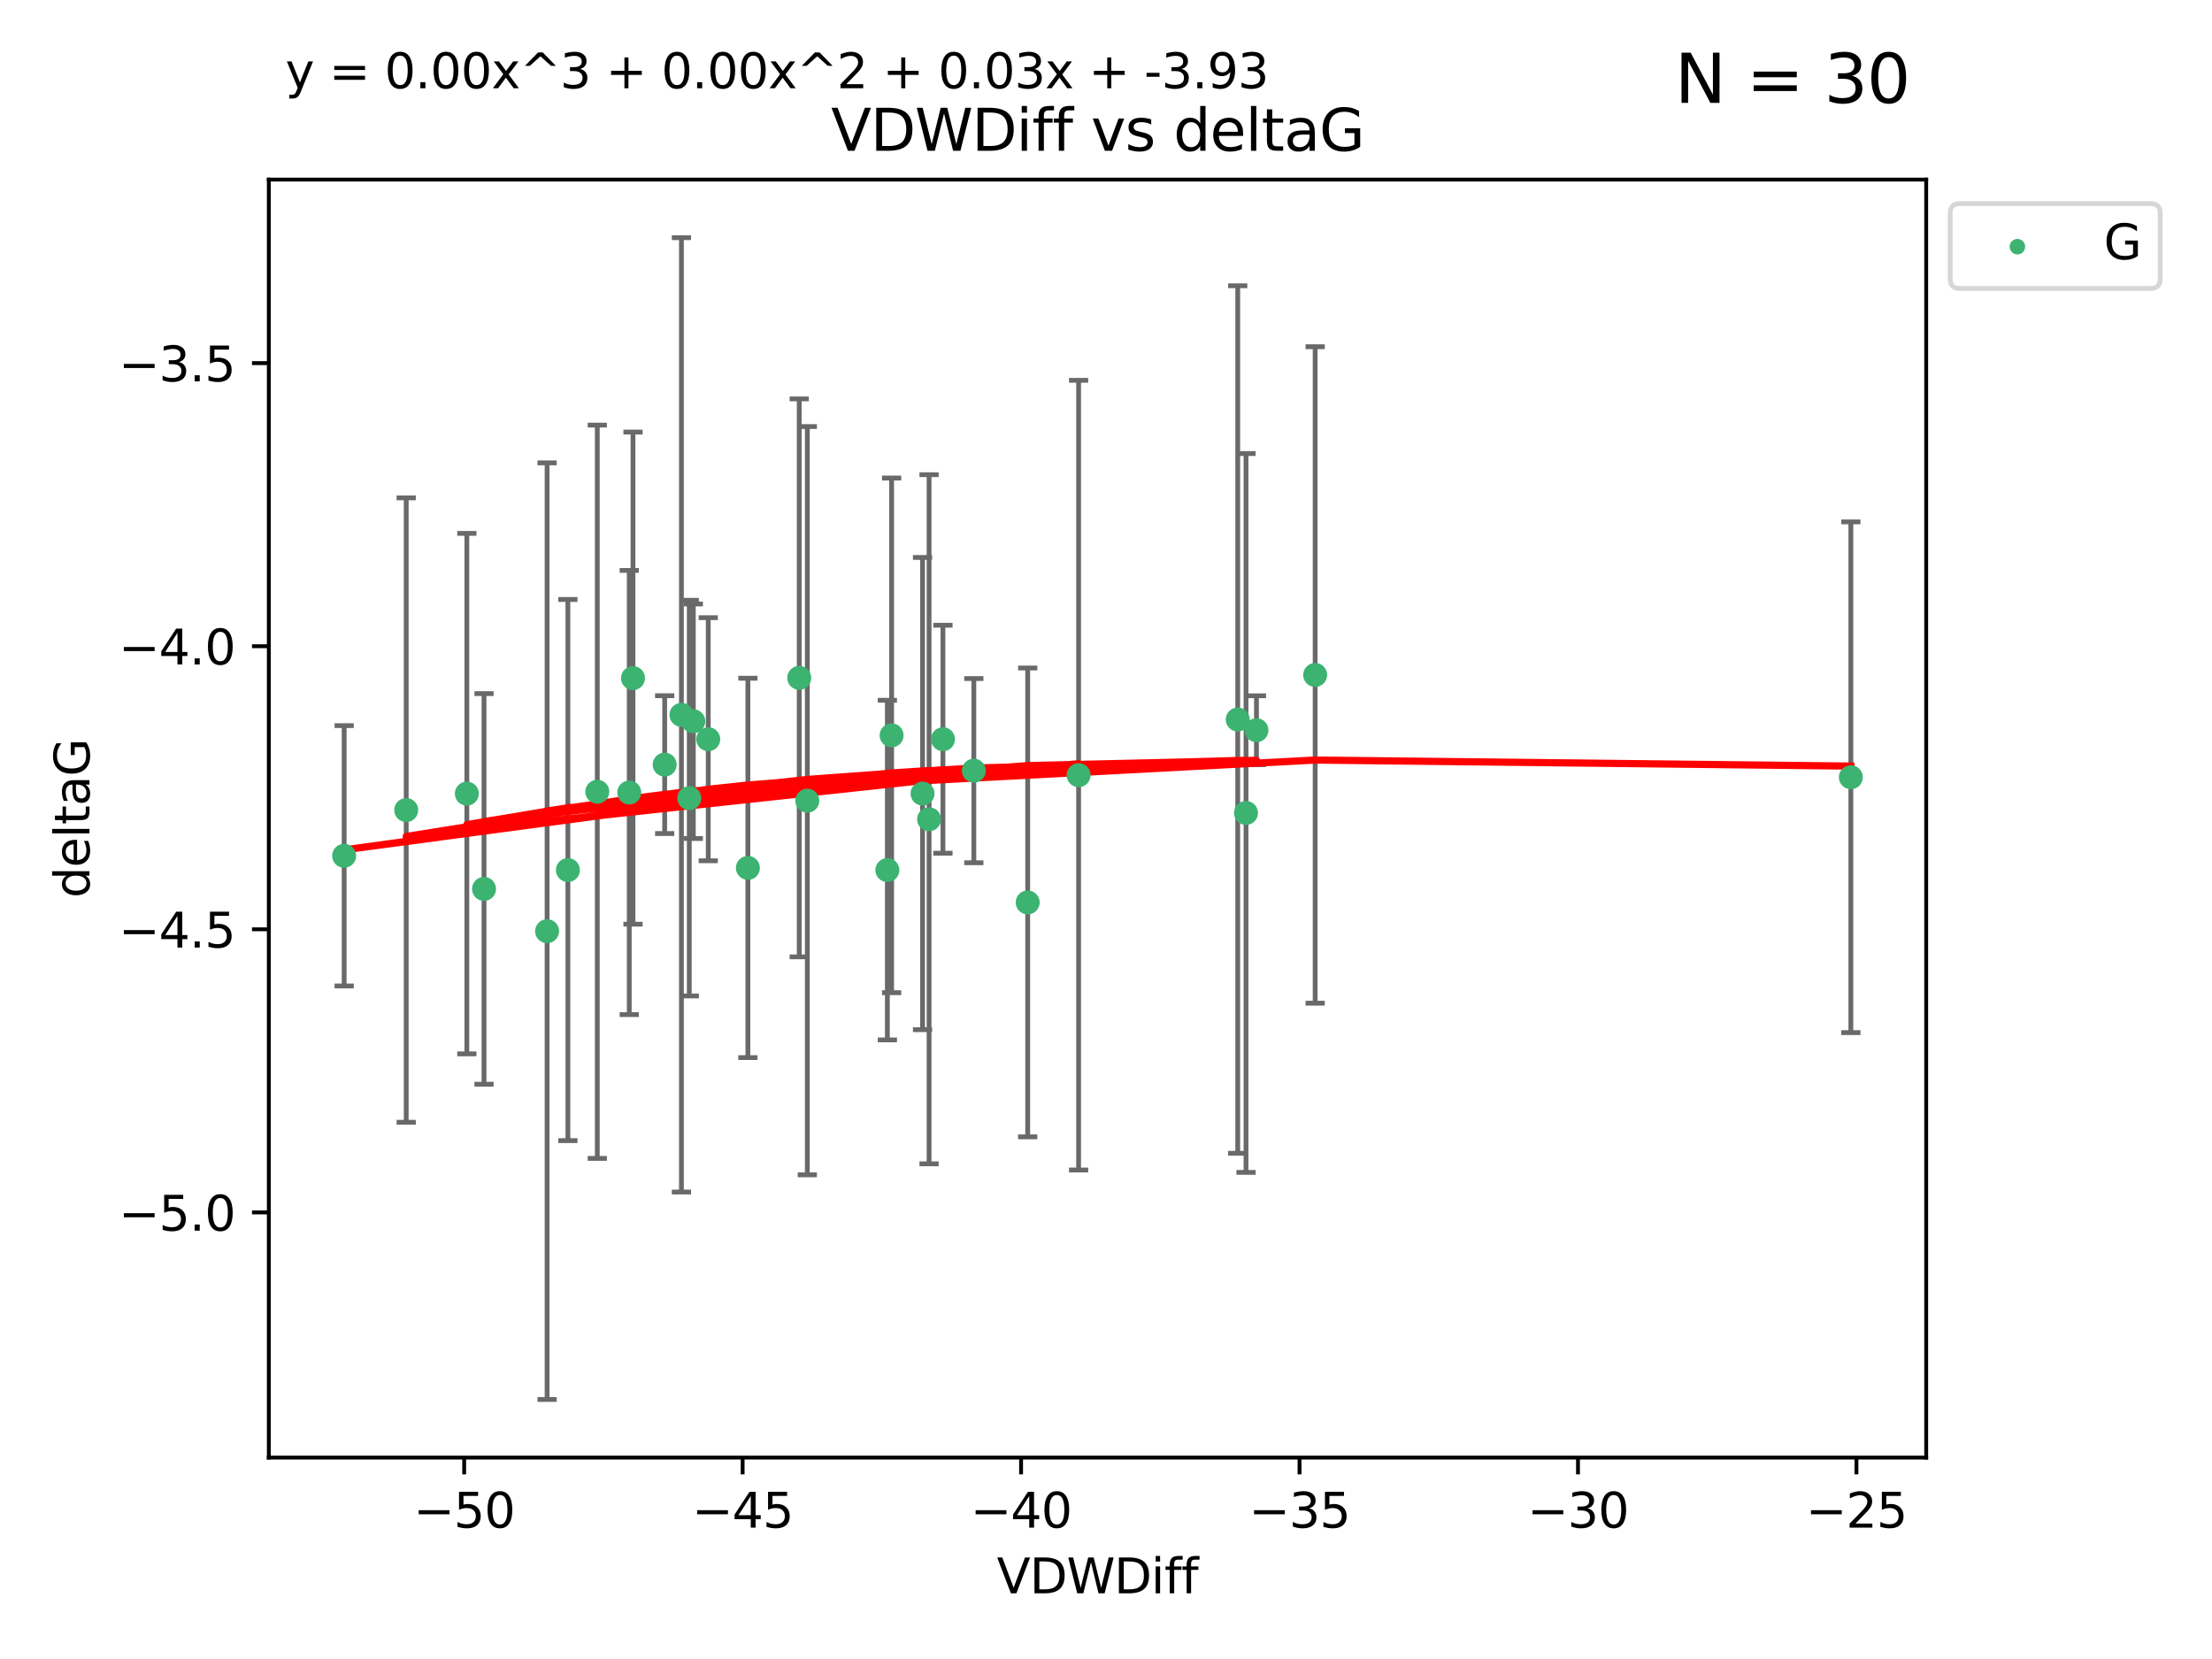 <?xml version="1.0" encoding="utf-8" standalone="no"?>
<!DOCTYPE svg PUBLIC "-//W3C//DTD SVG 1.1//EN"
  "http://www.w3.org/Graphics/SVG/1.1/DTD/svg11.dtd">
<svg xmlns:xlink="http://www.w3.org/1999/xlink" width="460.8pt" height="345.6pt" viewBox="0 0 460.8 345.6" xmlns="http://www.w3.org/2000/svg" version="1.1">
 <defs>
  <style type="text/css">*{stroke-linejoin: round; stroke-linecap: butt}</style>
 </defs>
 <g id="figure_1">
  <g id="patch_1">
   <path d="M 0 345.6 
L 460.8 345.6 
L 460.8 0 
L 0 0 
z
" style="fill: #ffffff"/>
  </g>
  <g id="axes_1">
   <g id="patch_2">
    <path d="M 56 303.64 
L 401.26 303.64 
L 401.26 37.411 
L 56 37.411 
z
" style="fill: #ffffff"/>
   </g>
   <g id="PathCollection_1">
    <defs>
     <path id="m5f875ae4cb" d="M 0 1.118 
C 0.297 1.118 0.581 1 0.791 0.791 
C 1 0.581 1.118 0.297 1.118 0 
C 1.118 -0.297 1 -0.581 0.791 -0.791 
C 0.581 -1 0.297 -1.118 0 -1.118 
C -0.297 -1.118 -0.581 -1 -0.791 -0.791 
C -1 -0.581 -1.118 -0.297 -1.118 0 
C -1.118 0.297 -1 0.581 -0.791 0.791 
C -0.581 1 -0.297 1.118 0 1.118 
z
" style="stroke: #3cb371"/>
    </defs>
    <g clip-path="url(#p1e1e7e9f96)">
     <use xlink:href="#m5f875ae4cb" x="118.302" y="181.248" style="fill: #3cb371; stroke: #3cb371"/>
     <use xlink:href="#m5f875ae4cb" x="97.252" y="165.325" style="fill: #3cb371; stroke: #3cb371"/>
     <use xlink:href="#m5f875ae4cb" x="147.538" y="153.993" style="fill: #3cb371; stroke: #3cb371"/>
     <use xlink:href="#m5f875ae4cb" x="155.799" y="180.801" style="fill: #3cb371; stroke: #3cb371"/>
     <use xlink:href="#m5f875ae4cb" x="196.434" y="153.992" style="fill: #3cb371; stroke: #3cb371"/>
     <use xlink:href="#m5f875ae4cb" x="71.694" y="178.275" style="fill: #3cb371; stroke: #3cb371"/>
     <use xlink:href="#m5f875ae4cb" x="192.182" y="165.319" style="fill: #3cb371; stroke: #3cb371"/>
     <use xlink:href="#m5f875ae4cb" x="124.426" y="164.937" style="fill: #3cb371; stroke: #3cb371"/>
     <use xlink:href="#m5f875ae4cb" x="185.741" y="153.189" style="fill: #3cb371; stroke: #3cb371"/>
     <use xlink:href="#m5f875ae4cb" x="100.832" y="185.177" style="fill: #3cb371; stroke: #3cb371"/>
     <use xlink:href="#m5f875ae4cb" x="131.085" y="165.097" style="fill: #3cb371; stroke: #3cb371"/>
     <use xlink:href="#m5f875ae4cb" x="141.953" y="148.915" style="fill: #3cb371; stroke: #3cb371"/>
     <use xlink:href="#m5f875ae4cb" x="143.589" y="166.267" style="fill: #3cb371; stroke: #3cb371"/>
     <use xlink:href="#m5f875ae4cb" x="113.969" y="193.981" style="fill: #3cb371; stroke: #3cb371"/>
     <use xlink:href="#m5f875ae4cb" x="224.693" y="161.48" style="fill: #3cb371; stroke: #3cb371"/>
     <use xlink:href="#m5f875ae4cb" x="84.622" y="168.753" style="fill: #3cb371; stroke: #3cb371"/>
     <use xlink:href="#m5f875ae4cb" x="144.429" y="150.25" style="fill: #3cb371; stroke: #3cb371"/>
     <use xlink:href="#m5f875ae4cb" x="214.088" y="187.991" style="fill: #3cb371; stroke: #3cb371"/>
     <use xlink:href="#m5f875ae4cb" x="261.743" y="152.115" style="fill: #3cb371; stroke: #3cb371"/>
     <use xlink:href="#m5f875ae4cb" x="166.493" y="141.213" style="fill: #3cb371; stroke: #3cb371"/>
     <use xlink:href="#m5f875ae4cb" x="259.565" y="169.355" style="fill: #3cb371; stroke: #3cb371"/>
     <use xlink:href="#m5f875ae4cb" x="257.842" y="149.89" style="fill: #3cb371; stroke: #3cb371"/>
     <use xlink:href="#m5f875ae4cb" x="202.868" y="160.542" style="fill: #3cb371; stroke: #3cb371"/>
     <use xlink:href="#m5f875ae4cb" x="184.854" y="181.254" style="fill: #3cb371; stroke: #3cb371"/>
     <use xlink:href="#m5f875ae4cb" x="193.544" y="170.667" style="fill: #3cb371; stroke: #3cb371"/>
     <use xlink:href="#m5f875ae4cb" x="168.178" y="166.802" style="fill: #3cb371; stroke: #3cb371"/>
     <use xlink:href="#m5f875ae4cb" x="131.866" y="141.262" style="fill: #3cb371; stroke: #3cb371"/>
     <use xlink:href="#m5f875ae4cb" x="138.463" y="159.284" style="fill: #3cb371; stroke: #3cb371"/>
     <use xlink:href="#m5f875ae4cb" x="273.972" y="140.605" style="fill: #3cb371; stroke: #3cb371"/>
     <use xlink:href="#m5f875ae4cb" x="385.566" y="161.916" style="fill: #3cb371; stroke: #3cb371"/>
    </g>
   </g>
   <g id="matplotlib.axis_1">
    <g id="xtick_1">
     <g id="line2d_1">
      <defs>
       <path id="m7666e110d6" d="M 0 0 
L 0 3.5 
" style="stroke: #000000; stroke-width: 0.8"/>
      </defs>
      <g>
       <use xlink:href="#m7666e110d6" x="96.696" y="303.64" style="stroke: #000000; stroke-width: 0.8"/>
      </g>
     </g>
     <g id="text_1">
      <!-- −50 -->
      <g transform="translate(86.143 318.238)scale(0.1 -0.1)">
       <defs>
        <path id="DejaVuSans-2212" d="M 678 2272 
L 4684 2272 
L 4684 1741 
L 678 1741 
L 678 2272 
z
" transform="scale(0.016)"/>
        <path id="DejaVuSans-35" d="M 691 4666 
L 3169 4666 
L 3169 4134 
L 1269 4134 
L 1269 2991 
Q 1406 3038 1543 3061 
Q 1681 3084 1819 3084 
Q 2600 3084 3056 2656 
Q 3513 2228 3513 1497 
Q 3513 744 3044 326 
Q 2575 -91 1722 -91 
Q 1428 -91 1123 -41 
Q 819 9 494 109 
L 494 744 
Q 775 591 1075 516 
Q 1375 441 1709 441 
Q 2250 441 2565 725 
Q 2881 1009 2881 1497 
Q 2881 1984 2565 2268 
Q 2250 2553 1709 2553 
Q 1456 2553 1204 2497 
Q 953 2441 691 2322 
L 691 4666 
z
" transform="scale(0.016)"/>
        <path id="DejaVuSans-30" d="M 2034 4250 
Q 1547 4250 1301 3770 
Q 1056 3291 1056 2328 
Q 1056 1369 1301 889 
Q 1547 409 2034 409 
Q 2525 409 2770 889 
Q 3016 1369 3016 2328 
Q 3016 3291 2770 3770 
Q 2525 4250 2034 4250 
z
M 2034 4750 
Q 2819 4750 3233 4129 
Q 3647 3509 3647 2328 
Q 3647 1150 3233 529 
Q 2819 -91 2034 -91 
Q 1250 -91 836 529 
Q 422 1150 422 2328 
Q 422 3509 836 4129 
Q 1250 4750 2034 4750 
z
" transform="scale(0.016)"/>
       </defs>
       <use xlink:href="#DejaVuSans-2212"/>
       <use xlink:href="#DejaVuSans-35" x="83.789"/>
       <use xlink:href="#DejaVuSans-30" x="147.412"/>
      </g>
     </g>
    </g>
    <g id="xtick_2">
     <g id="line2d_2">
      <g>
       <use xlink:href="#m7666e110d6" x="154.703" y="303.64" style="stroke: #000000; stroke-width: 0.8"/>
      </g>
     </g>
     <g id="text_2">
      <!-- −45 -->
      <g transform="translate(144.151 318.238)scale(0.1 -0.1)">
       <defs>
        <path id="DejaVuSans-34" d="M 2419 4116 
L 825 1625 
L 2419 1625 
L 2419 4116 
z
M 2253 4666 
L 3047 4666 
L 3047 1625 
L 3713 1625 
L 3713 1100 
L 3047 1100 
L 3047 0 
L 2419 0 
L 2419 1100 
L 313 1100 
L 313 1709 
L 2253 4666 
z
" transform="scale(0.016)"/>
       </defs>
       <use xlink:href="#DejaVuSans-2212"/>
       <use xlink:href="#DejaVuSans-34" x="83.789"/>
       <use xlink:href="#DejaVuSans-35" x="147.412"/>
      </g>
     </g>
    </g>
    <g id="xtick_3">
     <g id="line2d_3">
      <g>
       <use xlink:href="#m7666e110d6" x="212.71" y="303.64" style="stroke: #000000; stroke-width: 0.8"/>
      </g>
     </g>
     <g id="text_3">
      <!-- −40 -->
      <g transform="translate(202.158 318.238)scale(0.1 -0.1)">
       <use xlink:href="#DejaVuSans-2212"/>
       <use xlink:href="#DejaVuSans-34" x="83.789"/>
       <use xlink:href="#DejaVuSans-30" x="147.412"/>
      </g>
     </g>
    </g>
    <g id="xtick_4">
     <g id="line2d_4">
      <g>
       <use xlink:href="#m7666e110d6" x="270.717" y="303.64" style="stroke: #000000; stroke-width: 0.8"/>
      </g>
     </g>
     <g id="text_4">
      <!-- −35 -->
      <g transform="translate(260.165 318.238)scale(0.1 -0.1)">
       <defs>
        <path id="DejaVuSans-33" d="M 2597 2516 
Q 3050 2419 3304 2112 
Q 3559 1806 3559 1356 
Q 3559 666 3084 287 
Q 2609 -91 1734 -91 
Q 1441 -91 1130 -33 
Q 819 25 488 141 
L 488 750 
Q 750 597 1062 519 
Q 1375 441 1716 441 
Q 2309 441 2620 675 
Q 2931 909 2931 1356 
Q 2931 1769 2642 2001 
Q 2353 2234 1838 2234 
L 1294 2234 
L 1294 2753 
L 1863 2753 
Q 2328 2753 2575 2939 
Q 2822 3125 2822 3475 
Q 2822 3834 2567 4026 
Q 2313 4219 1838 4219 
Q 1578 4219 1281 4162 
Q 984 4106 628 3988 
L 628 4550 
Q 988 4650 1302 4700 
Q 1616 4750 1894 4750 
Q 2613 4750 3031 4423 
Q 3450 4097 3450 3541 
Q 3450 3153 3228 2886 
Q 3006 2619 2597 2516 
z
" transform="scale(0.016)"/>
       </defs>
       <use xlink:href="#DejaVuSans-2212"/>
       <use xlink:href="#DejaVuSans-33" x="83.789"/>
       <use xlink:href="#DejaVuSans-35" x="147.412"/>
      </g>
     </g>
    </g>
    <g id="xtick_5">
     <g id="line2d_5">
      <g>
       <use xlink:href="#m7666e110d6" x="328.724" y="303.64" style="stroke: #000000; stroke-width: 0.8"/>
      </g>
     </g>
     <g id="text_5">
      <!-- −30 -->
      <g transform="translate(318.172 318.238)scale(0.1 -0.1)">
       <use xlink:href="#DejaVuSans-2212"/>
       <use xlink:href="#DejaVuSans-33" x="83.789"/>
       <use xlink:href="#DejaVuSans-30" x="147.412"/>
      </g>
     </g>
    </g>
    <g id="xtick_6">
     <g id="line2d_6">
      <g>
       <use xlink:href="#m7666e110d6" x="386.731" y="303.64" style="stroke: #000000; stroke-width: 0.8"/>
      </g>
     </g>
     <g id="text_6">
      <!-- −25 -->
      <g transform="translate(376.179 318.238)scale(0.1 -0.1)">
       <defs>
        <path id="DejaVuSans-32" d="M 1228 531 
L 3431 531 
L 3431 0 
L 469 0 
L 469 531 
Q 828 903 1448 1529 
Q 2069 2156 2228 2338 
Q 2531 2678 2651 2914 
Q 2772 3150 2772 3378 
Q 2772 3750 2511 3984 
Q 2250 4219 1831 4219 
Q 1534 4219 1204 4116 
Q 875 4013 500 3803 
L 500 4441 
Q 881 4594 1212 4672 
Q 1544 4750 1819 4750 
Q 2544 4750 2975 4387 
Q 3406 4025 3406 3419 
Q 3406 3131 3298 2873 
Q 3191 2616 2906 2266 
Q 2828 2175 2409 1742 
Q 1991 1309 1228 531 
z
" transform="scale(0.016)"/>
       </defs>
       <use xlink:href="#DejaVuSans-2212"/>
       <use xlink:href="#DejaVuSans-32" x="83.789"/>
       <use xlink:href="#DejaVuSans-35" x="147.412"/>
      </g>
     </g>
    </g>
    <g id="text_7">
     <!-- VDWDiff -->
     <g transform="translate(207.657 331.917)scale(0.1 -0.1)">
      <defs>
       <path id="DejaVuSans-56" d="M 1831 0 
L 50 4666 
L 709 4666 
L 2188 738 
L 3669 4666 
L 4325 4666 
L 2547 0 
L 1831 0 
z
" transform="scale(0.016)"/>
       <path id="DejaVuSans-44" d="M 1259 4147 
L 1259 519 
L 2022 519 
Q 2988 519 3436 956 
Q 3884 1394 3884 2338 
Q 3884 3275 3436 3711 
Q 2988 4147 2022 4147 
L 1259 4147 
z
M 628 4666 
L 1925 4666 
Q 3281 4666 3915 4102 
Q 4550 3538 4550 2338 
Q 4550 1131 3912 565 
Q 3275 0 1925 0 
L 628 0 
L 628 4666 
z
" transform="scale(0.016)"/>
       <path id="DejaVuSans-57" d="M 213 4666 
L 850 4666 
L 1831 722 
L 2809 4666 
L 3519 4666 
L 4500 722 
L 5478 4666 
L 6119 4666 
L 4947 0 
L 4153 0 
L 3169 4050 
L 2175 0 
L 1381 0 
L 213 4666 
z
" transform="scale(0.016)"/>
       <path id="DejaVuSans-69" d="M 603 3500 
L 1178 3500 
L 1178 0 
L 603 0 
L 603 3500 
z
M 603 4863 
L 1178 4863 
L 1178 4134 
L 603 4134 
L 603 4863 
z
" transform="scale(0.016)"/>
       <path id="DejaVuSans-66" d="M 2375 4863 
L 2375 4384 
L 1825 4384 
Q 1516 4384 1395 4259 
Q 1275 4134 1275 3809 
L 1275 3500 
L 2222 3500 
L 2222 3053 
L 1275 3053 
L 1275 0 
L 697 0 
L 697 3053 
L 147 3053 
L 147 3500 
L 697 3500 
L 697 3744 
Q 697 4328 969 4595 
Q 1241 4863 1831 4863 
L 2375 4863 
z
" transform="scale(0.016)"/>
      </defs>
      <use xlink:href="#DejaVuSans-56"/>
      <use xlink:href="#DejaVuSans-44" x="68.408"/>
      <use xlink:href="#DejaVuSans-57" x="145.41"/>
      <use xlink:href="#DejaVuSans-44" x="244.287"/>
      <use xlink:href="#DejaVuSans-69" x="321.289"/>
      <use xlink:href="#DejaVuSans-66" x="349.072"/>
      <use xlink:href="#DejaVuSans-66" x="384.277"/>
     </g>
    </g>
   </g>
   <g id="matplotlib.axis_2">
    <g id="ytick_1">
     <g id="line2d_7">
      <defs>
       <path id="m05e7fb180d" d="M 0 0 
L -3.5 0 
" style="stroke: #000000; stroke-width: 0.8"/>
      </defs>
      <g>
       <use xlink:href="#m05e7fb180d" x="56" y="252.567" style="stroke: #000000; stroke-width: 0.8"/>
      </g>
     </g>
     <g id="text_8">
      <!-- −5.0 -->
      <g transform="translate(24.717 256.366)scale(0.1 -0.1)">
       <defs>
        <path id="DejaVuSans-2e" d="M 684 794 
L 1344 794 
L 1344 0 
L 684 0 
L 684 794 
z
" transform="scale(0.016)"/>
       </defs>
       <use xlink:href="#DejaVuSans-2212"/>
       <use xlink:href="#DejaVuSans-35" x="83.789"/>
       <use xlink:href="#DejaVuSans-2e" x="147.412"/>
       <use xlink:href="#DejaVuSans-30" x="179.199"/>
      </g>
     </g>
    </g>
    <g id="ytick_2">
     <g id="line2d_8">
      <g>
       <use xlink:href="#m05e7fb180d" x="56" y="193.593" style="stroke: #000000; stroke-width: 0.8"/>
      </g>
     </g>
     <g id="text_9">
      <!-- −4.5 -->
      <g transform="translate(24.717 197.392)scale(0.1 -0.1)">
       <use xlink:href="#DejaVuSans-2212"/>
       <use xlink:href="#DejaVuSans-34" x="83.789"/>
       <use xlink:href="#DejaVuSans-2e" x="147.412"/>
       <use xlink:href="#DejaVuSans-35" x="179.199"/>
      </g>
     </g>
    </g>
    <g id="ytick_3">
     <g id="line2d_9">
      <g>
       <use xlink:href="#m05e7fb180d" x="56" y="134.619" style="stroke: #000000; stroke-width: 0.8"/>
      </g>
     </g>
     <g id="text_10">
      <!-- −4.0 -->
      <g transform="translate(24.717 138.418)scale(0.1 -0.1)">
       <use xlink:href="#DejaVuSans-2212"/>
       <use xlink:href="#DejaVuSans-34" x="83.789"/>
       <use xlink:href="#DejaVuSans-2e" x="147.412"/>
       <use xlink:href="#DejaVuSans-30" x="179.199"/>
      </g>
     </g>
    </g>
    <g id="ytick_4">
     <g id="line2d_10">
      <g>
       <use xlink:href="#m05e7fb180d" x="56" y="75.645" style="stroke: #000000; stroke-width: 0.8"/>
      </g>
     </g>
     <g id="text_11">
      <!-- −3.5 -->
      <g transform="translate(24.717 79.444)scale(0.1 -0.1)">
       <use xlink:href="#DejaVuSans-2212"/>
       <use xlink:href="#DejaVuSans-33" x="83.789"/>
       <use xlink:href="#DejaVuSans-2e" x="147.412"/>
       <use xlink:href="#DejaVuSans-35" x="179.199"/>
      </g>
     </g>
    </g>
    <g id="text_12">
     <!-- deltaG -->
     <g transform="translate(18.637 187.064)rotate(-90)scale(0.1 -0.1)">
      <defs>
       <path id="DejaVuSans-64" d="M 2906 2969 
L 2906 4863 
L 3481 4863 
L 3481 0 
L 2906 0 
L 2906 525 
Q 2725 213 2448 61 
Q 2172 -91 1784 -91 
Q 1150 -91 751 415 
Q 353 922 353 1747 
Q 353 2572 751 3078 
Q 1150 3584 1784 3584 
Q 2172 3584 2448 3432 
Q 2725 3281 2906 2969 
z
M 947 1747 
Q 947 1113 1208 752 
Q 1469 391 1925 391 
Q 2381 391 2643 752 
Q 2906 1113 2906 1747 
Q 2906 2381 2643 2742 
Q 2381 3103 1925 3103 
Q 1469 3103 1208 2742 
Q 947 2381 947 1747 
z
" transform="scale(0.016)"/>
       <path id="DejaVuSans-65" d="M 3597 1894 
L 3597 1613 
L 953 1613 
Q 991 1019 1311 708 
Q 1631 397 2203 397 
Q 2534 397 2845 478 
Q 3156 559 3463 722 
L 3463 178 
Q 3153 47 2828 -22 
Q 2503 -91 2169 -91 
Q 1331 -91 842 396 
Q 353 884 353 1716 
Q 353 2575 817 3079 
Q 1281 3584 2069 3584 
Q 2775 3584 3186 3129 
Q 3597 2675 3597 1894 
z
M 3022 2063 
Q 3016 2534 2758 2815 
Q 2500 3097 2075 3097 
Q 1594 3097 1305 2825 
Q 1016 2553 972 2059 
L 3022 2063 
z
" transform="scale(0.016)"/>
       <path id="DejaVuSans-6c" d="M 603 4863 
L 1178 4863 
L 1178 0 
L 603 0 
L 603 4863 
z
" transform="scale(0.016)"/>
       <path id="DejaVuSans-74" d="M 1172 4494 
L 1172 3500 
L 2356 3500 
L 2356 3053 
L 1172 3053 
L 1172 1153 
Q 1172 725 1289 603 
Q 1406 481 1766 481 
L 2356 481 
L 2356 0 
L 1766 0 
Q 1100 0 847 248 
Q 594 497 594 1153 
L 594 3053 
L 172 3053 
L 172 3500 
L 594 3500 
L 594 4494 
L 1172 4494 
z
" transform="scale(0.016)"/>
       <path id="DejaVuSans-61" d="M 2194 1759 
Q 1497 1759 1228 1600 
Q 959 1441 959 1056 
Q 959 750 1161 570 
Q 1363 391 1709 391 
Q 2188 391 2477 730 
Q 2766 1069 2766 1631 
L 2766 1759 
L 2194 1759 
z
M 3341 1997 
L 3341 0 
L 2766 0 
L 2766 531 
Q 2569 213 2275 61 
Q 1981 -91 1556 -91 
Q 1019 -91 701 211 
Q 384 513 384 1019 
Q 384 1609 779 1909 
Q 1175 2209 1959 2209 
L 2766 2209 
L 2766 2266 
Q 2766 2663 2505 2880 
Q 2244 3097 1772 3097 
Q 1472 3097 1187 3025 
Q 903 2953 641 2809 
L 641 3341 
Q 956 3463 1253 3523 
Q 1550 3584 1831 3584 
Q 2591 3584 2966 3190 
Q 3341 2797 3341 1997 
z
" transform="scale(0.016)"/>
       <path id="DejaVuSans-47" d="M 3809 666 
L 3809 1919 
L 2778 1919 
L 2778 2438 
L 4434 2438 
L 4434 434 
Q 4069 175 3628 42 
Q 3188 -91 2688 -91 
Q 1594 -91 976 548 
Q 359 1188 359 2328 
Q 359 3472 976 4111 
Q 1594 4750 2688 4750 
Q 3144 4750 3555 4637 
Q 3966 4525 4313 4306 
L 4313 3634 
Q 3963 3931 3569 4081 
Q 3175 4231 2741 4231 
Q 1884 4231 1454 3753 
Q 1025 3275 1025 2328 
Q 1025 1384 1454 906 
Q 1884 428 2741 428 
Q 3075 428 3337 486 
Q 3600 544 3809 666 
z
" transform="scale(0.016)"/>
      </defs>
      <use xlink:href="#DejaVuSans-64"/>
      <use xlink:href="#DejaVuSans-65" x="63.477"/>
      <use xlink:href="#DejaVuSans-6c" x="125"/>
      <use xlink:href="#DejaVuSans-74" x="152.783"/>
      <use xlink:href="#DejaVuSans-61" x="191.992"/>
      <use xlink:href="#DejaVuSans-47" x="253.271"/>
     </g>
    </g>
   </g>
   <g id="LineCollection_1">
    <path d="M 118.302 237.614 
L 118.302 124.881 
" clip-path="url(#p1e1e7e9f96)" style="fill: none; stroke: #696969"/>
    <path d="M 97.252 219.538 
L 97.252 111.112 
" clip-path="url(#p1e1e7e9f96)" style="fill: none; stroke: #696969"/>
    <path d="M 147.538 179.315 
L 147.538 128.672 
" clip-path="url(#p1e1e7e9f96)" style="fill: none; stroke: #696969"/>
    <path d="M 155.799 220.316 
L 155.799 141.286 
" clip-path="url(#p1e1e7e9f96)" style="fill: none; stroke: #696969"/>
    <path d="M 196.434 177.737 
L 196.434 130.248 
" clip-path="url(#p1e1e7e9f96)" style="fill: none; stroke: #696969"/>
    <path d="M 71.694 205.394 
L 71.694 151.157 
" clip-path="url(#p1e1e7e9f96)" style="fill: none; stroke: #696969"/>
    <path d="M 192.182 214.509 
L 192.182 116.129 
" clip-path="url(#p1e1e7e9f96)" style="fill: none; stroke: #696969"/>
    <path d="M 124.426 241.316 
L 124.426 88.557 
" clip-path="url(#p1e1e7e9f96)" style="fill: none; stroke: #696969"/>
    <path d="M 185.741 206.795 
L 185.741 99.583 
" clip-path="url(#p1e1e7e9f96)" style="fill: none; stroke: #696969"/>
    <path d="M 100.832 225.865 
L 100.832 144.489 
" clip-path="url(#p1e1e7e9f96)" style="fill: none; stroke: #696969"/>
    <path d="M 131.085 211.361 
L 131.085 118.834 
" clip-path="url(#p1e1e7e9f96)" style="fill: none; stroke: #696969"/>
    <path d="M 141.953 248.318 
L 141.953 49.513 
" clip-path="url(#p1e1e7e9f96)" style="fill: none; stroke: #696969"/>
    <path d="M 143.589 207.479 
L 143.589 125.055 
" clip-path="url(#p1e1e7e9f96)" style="fill: none; stroke: #696969"/>
    <path d="M 113.969 291.539 
L 113.969 96.424 
" clip-path="url(#p1e1e7e9f96)" style="fill: none; stroke: #696969"/>
    <path d="M 224.693 243.734 
L 224.693 79.225 
" clip-path="url(#p1e1e7e9f96)" style="fill: none; stroke: #696969"/>
    <path d="M 84.622 233.792 
L 84.622 103.714 
" clip-path="url(#p1e1e7e9f96)" style="fill: none; stroke: #696969"/>
    <path d="M 144.429 174.68 
L 144.429 125.82 
" clip-path="url(#p1e1e7e9f96)" style="fill: none; stroke: #696969"/>
    <path d="M 214.088 236.828 
L 214.088 139.154 
" clip-path="url(#p1e1e7e9f96)" style="fill: none; stroke: #696969"/>
    <path d="M 261.743 159.291 
L 261.743 144.94 
" clip-path="url(#p1e1e7e9f96)" style="fill: none; stroke: #696969"/>
    <path d="M 166.493 199.326 
L 166.493 83.1 
" clip-path="url(#p1e1e7e9f96)" style="fill: none; stroke: #696969"/>
    <path d="M 259.565 244.226 
L 259.565 94.484 
" clip-path="url(#p1e1e7e9f96)" style="fill: none; stroke: #696969"/>
    <path d="M 257.842 240.249 
L 257.842 59.531 
" clip-path="url(#p1e1e7e9f96)" style="fill: none; stroke: #696969"/>
    <path d="M 202.868 179.725 
L 202.868 141.359 
" clip-path="url(#p1e1e7e9f96)" style="fill: none; stroke: #696969"/>
    <path d="M 184.854 216.63 
L 184.854 145.877 
" clip-path="url(#p1e1e7e9f96)" style="fill: none; stroke: #696969"/>
    <path d="M 193.544 242.443 
L 193.544 98.891 
" clip-path="url(#p1e1e7e9f96)" style="fill: none; stroke: #696969"/>
    <path d="M 168.178 244.74 
L 168.178 88.864 
" clip-path="url(#p1e1e7e9f96)" style="fill: none; stroke: #696969"/>
    <path d="M 131.866 192.523 
L 131.866 90.001 
" clip-path="url(#p1e1e7e9f96)" style="fill: none; stroke: #696969"/>
    <path d="M 138.463 173.642 
L 138.463 144.927 
" clip-path="url(#p1e1e7e9f96)" style="fill: none; stroke: #696969"/>
    <path d="M 273.972 208.981 
L 273.972 72.229 
" clip-path="url(#p1e1e7e9f96)" style="fill: none; stroke: #696969"/>
    <path d="M 385.566 215.113 
L 385.566 108.719 
" clip-path="url(#p1e1e7e9f96)" style="fill: none; stroke: #696969"/>
   </g>
   <g id="line2d_11">
    <defs>
     <path id="m1ce215dfff" d="M 2 0 
L -2 -0 
" style="stroke: #696969"/>
    </defs>
    <g clip-path="url(#p1e1e7e9f96)">
     <use xlink:href="#m1ce215dfff" x="118.302" y="237.614" style="fill: #696969; stroke: #696969"/>
     <use xlink:href="#m1ce215dfff" x="97.252" y="219.538" style="fill: #696969; stroke: #696969"/>
     <use xlink:href="#m1ce215dfff" x="147.538" y="179.315" style="fill: #696969; stroke: #696969"/>
     <use xlink:href="#m1ce215dfff" x="155.799" y="220.316" style="fill: #696969; stroke: #696969"/>
     <use xlink:href="#m1ce215dfff" x="196.434" y="177.737" style="fill: #696969; stroke: #696969"/>
     <use xlink:href="#m1ce215dfff" x="71.694" y="205.394" style="fill: #696969; stroke: #696969"/>
     <use xlink:href="#m1ce215dfff" x="192.182" y="214.509" style="fill: #696969; stroke: #696969"/>
     <use xlink:href="#m1ce215dfff" x="124.426" y="241.316" style="fill: #696969; stroke: #696969"/>
     <use xlink:href="#m1ce215dfff" x="185.741" y="206.795" style="fill: #696969; stroke: #696969"/>
     <use xlink:href="#m1ce215dfff" x="100.832" y="225.865" style="fill: #696969; stroke: #696969"/>
     <use xlink:href="#m1ce215dfff" x="131.085" y="211.361" style="fill: #696969; stroke: #696969"/>
     <use xlink:href="#m1ce215dfff" x="141.953" y="248.318" style="fill: #696969; stroke: #696969"/>
     <use xlink:href="#m1ce215dfff" x="143.589" y="207.479" style="fill: #696969; stroke: #696969"/>
     <use xlink:href="#m1ce215dfff" x="113.969" y="291.539" style="fill: #696969; stroke: #696969"/>
     <use xlink:href="#m1ce215dfff" x="224.693" y="243.734" style="fill: #696969; stroke: #696969"/>
     <use xlink:href="#m1ce215dfff" x="84.622" y="233.792" style="fill: #696969; stroke: #696969"/>
     <use xlink:href="#m1ce215dfff" x="144.429" y="174.68" style="fill: #696969; stroke: #696969"/>
     <use xlink:href="#m1ce215dfff" x="214.088" y="236.828" style="fill: #696969; stroke: #696969"/>
     <use xlink:href="#m1ce215dfff" x="261.743" y="159.291" style="fill: #696969; stroke: #696969"/>
     <use xlink:href="#m1ce215dfff" x="166.493" y="199.326" style="fill: #696969; stroke: #696969"/>
     <use xlink:href="#m1ce215dfff" x="259.565" y="244.226" style="fill: #696969; stroke: #696969"/>
     <use xlink:href="#m1ce215dfff" x="257.842" y="240.249" style="fill: #696969; stroke: #696969"/>
     <use xlink:href="#m1ce215dfff" x="202.868" y="179.725" style="fill: #696969; stroke: #696969"/>
     <use xlink:href="#m1ce215dfff" x="184.854" y="216.63" style="fill: #696969; stroke: #696969"/>
     <use xlink:href="#m1ce215dfff" x="193.544" y="242.443" style="fill: #696969; stroke: #696969"/>
     <use xlink:href="#m1ce215dfff" x="168.178" y="244.74" style="fill: #696969; stroke: #696969"/>
     <use xlink:href="#m1ce215dfff" x="131.866" y="192.523" style="fill: #696969; stroke: #696969"/>
     <use xlink:href="#m1ce215dfff" x="138.463" y="173.642" style="fill: #696969; stroke: #696969"/>
     <use xlink:href="#m1ce215dfff" x="273.972" y="208.981" style="fill: #696969; stroke: #696969"/>
     <use xlink:href="#m1ce215dfff" x="385.566" y="215.113" style="fill: #696969; stroke: #696969"/>
    </g>
   </g>
   <g id="line2d_12">
    <g clip-path="url(#p1e1e7e9f96)">
     <use xlink:href="#m1ce215dfff" x="118.302" y="124.881" style="fill: #696969; stroke: #696969"/>
     <use xlink:href="#m1ce215dfff" x="97.252" y="111.112" style="fill: #696969; stroke: #696969"/>
     <use xlink:href="#m1ce215dfff" x="147.538" y="128.672" style="fill: #696969; stroke: #696969"/>
     <use xlink:href="#m1ce215dfff" x="155.799" y="141.286" style="fill: #696969; stroke: #696969"/>
     <use xlink:href="#m1ce215dfff" x="196.434" y="130.248" style="fill: #696969; stroke: #696969"/>
     <use xlink:href="#m1ce215dfff" x="71.694" y="151.157" style="fill: #696969; stroke: #696969"/>
     <use xlink:href="#m1ce215dfff" x="192.182" y="116.129" style="fill: #696969; stroke: #696969"/>
     <use xlink:href="#m1ce215dfff" x="124.426" y="88.557" style="fill: #696969; stroke: #696969"/>
     <use xlink:href="#m1ce215dfff" x="185.741" y="99.583" style="fill: #696969; stroke: #696969"/>
     <use xlink:href="#m1ce215dfff" x="100.832" y="144.489" style="fill: #696969; stroke: #696969"/>
     <use xlink:href="#m1ce215dfff" x="131.085" y="118.834" style="fill: #696969; stroke: #696969"/>
     <use xlink:href="#m1ce215dfff" x="141.953" y="49.513" style="fill: #696969; stroke: #696969"/>
     <use xlink:href="#m1ce215dfff" x="143.589" y="125.055" style="fill: #696969; stroke: #696969"/>
     <use xlink:href="#m1ce215dfff" x="113.969" y="96.424" style="fill: #696969; stroke: #696969"/>
     <use xlink:href="#m1ce215dfff" x="224.693" y="79.225" style="fill: #696969; stroke: #696969"/>
     <use xlink:href="#m1ce215dfff" x="84.622" y="103.714" style="fill: #696969; stroke: #696969"/>
     <use xlink:href="#m1ce215dfff" x="144.429" y="125.82" style="fill: #696969; stroke: #696969"/>
     <use xlink:href="#m1ce215dfff" x="214.088" y="139.154" style="fill: #696969; stroke: #696969"/>
     <use xlink:href="#m1ce215dfff" x="261.743" y="144.94" style="fill: #696969; stroke: #696969"/>
     <use xlink:href="#m1ce215dfff" x="166.493" y="83.1" style="fill: #696969; stroke: #696969"/>
     <use xlink:href="#m1ce215dfff" x="259.565" y="94.484" style="fill: #696969; stroke: #696969"/>
     <use xlink:href="#m1ce215dfff" x="257.842" y="59.531" style="fill: #696969; stroke: #696969"/>
     <use xlink:href="#m1ce215dfff" x="202.868" y="141.359" style="fill: #696969; stroke: #696969"/>
     <use xlink:href="#m1ce215dfff" x="184.854" y="145.877" style="fill: #696969; stroke: #696969"/>
     <use xlink:href="#m1ce215dfff" x="193.544" y="98.891" style="fill: #696969; stroke: #696969"/>
     <use xlink:href="#m1ce215dfff" x="168.178" y="88.864" style="fill: #696969; stroke: #696969"/>
     <use xlink:href="#m1ce215dfff" x="131.866" y="90.001" style="fill: #696969; stroke: #696969"/>
     <use xlink:href="#m1ce215dfff" x="138.463" y="144.927" style="fill: #696969; stroke: #696969"/>
     <use xlink:href="#m1ce215dfff" x="273.972" y="72.229" style="fill: #696969; stroke: #696969"/>
     <use xlink:href="#m1ce215dfff" x="385.566" y="108.719" style="fill: #696969; stroke: #696969"/>
    </g>
   </g>
   <g id="line2d_13">
    <path d="M 118.302 168.261 
L 97.252 171.793 
L 147.538 164.419 
L 155.799 163.538 
L 196.434 160.353 
L 71.694 177.04 
L 192.182 160.604 
L 124.426 167.358 
L 185.741 161.019 
L 100.832 171.144 
L 131.085 166.436 
L 141.953 165.063 
L 143.589 164.87 
L 113.969 168.933 
L 224.693 159.102 
L 84.622 174.248 
L 144.429 164.773 
L 214.088 159.49 
L 261.743 158.387 
L 166.493 162.521 
L 259.565 158.405 
L 257.842 158.421 
L 202.868 160.005 
L 184.854 161.079 
L 193.544 160.522 
L 168.178 162.373 
L 131.866 166.332 
L 138.463 165.487 
L 273.972 158.332 
L 385.566 159.59 
" clip-path="url(#p1e1e7e9f96)" style="fill: none; stroke: #ff0000; stroke-width: 1.5; stroke-linecap: square"/>
   </g>
   <g id="line2d_14">
    <defs>
     <path id="mda8f10e154" d="M 0 2 
C 0.53 2 1.039 1.789 1.414 1.414 
C 1.789 1.039 2 0.53 2 0 
C 2 -0.53 1.789 -1.039 1.414 -1.414 
C 1.039 -1.789 0.53 -2 0 -2 
C -0.53 -2 -1.039 -1.789 -1.414 -1.414 
C -1.789 -1.039 -2 -0.53 -2 0 
C -2 0.53 -1.789 1.039 -1.414 1.414 
C -1.039 1.789 -0.53 2 0 2 
z
" style="stroke: #3cb371"/>
    </defs>
    <g clip-path="url(#p1e1e7e9f96)">
     <use xlink:href="#mda8f10e154" x="118.302" y="181.248" style="fill: #3cb371; stroke: #3cb371"/>
     <use xlink:href="#mda8f10e154" x="97.252" y="165.325" style="fill: #3cb371; stroke: #3cb371"/>
     <use xlink:href="#mda8f10e154" x="147.538" y="153.993" style="fill: #3cb371; stroke: #3cb371"/>
     <use xlink:href="#mda8f10e154" x="155.799" y="180.801" style="fill: #3cb371; stroke: #3cb371"/>
     <use xlink:href="#mda8f10e154" x="196.434" y="153.992" style="fill: #3cb371; stroke: #3cb371"/>
     <use xlink:href="#mda8f10e154" x="71.694" y="178.275" style="fill: #3cb371; stroke: #3cb371"/>
     <use xlink:href="#mda8f10e154" x="192.182" y="165.319" style="fill: #3cb371; stroke: #3cb371"/>
     <use xlink:href="#mda8f10e154" x="124.426" y="164.937" style="fill: #3cb371; stroke: #3cb371"/>
     <use xlink:href="#mda8f10e154" x="185.741" y="153.189" style="fill: #3cb371; stroke: #3cb371"/>
     <use xlink:href="#mda8f10e154" x="100.832" y="185.177" style="fill: #3cb371; stroke: #3cb371"/>
     <use xlink:href="#mda8f10e154" x="131.085" y="165.097" style="fill: #3cb371; stroke: #3cb371"/>
     <use xlink:href="#mda8f10e154" x="141.953" y="148.915" style="fill: #3cb371; stroke: #3cb371"/>
     <use xlink:href="#mda8f10e154" x="143.589" y="166.267" style="fill: #3cb371; stroke: #3cb371"/>
     <use xlink:href="#mda8f10e154" x="113.969" y="193.981" style="fill: #3cb371; stroke: #3cb371"/>
     <use xlink:href="#mda8f10e154" x="224.693" y="161.48" style="fill: #3cb371; stroke: #3cb371"/>
     <use xlink:href="#mda8f10e154" x="84.622" y="168.753" style="fill: #3cb371; stroke: #3cb371"/>
     <use xlink:href="#mda8f10e154" x="144.429" y="150.25" style="fill: #3cb371; stroke: #3cb371"/>
     <use xlink:href="#mda8f10e154" x="214.088" y="187.991" style="fill: #3cb371; stroke: #3cb371"/>
     <use xlink:href="#mda8f10e154" x="261.743" y="152.115" style="fill: #3cb371; stroke: #3cb371"/>
     <use xlink:href="#mda8f10e154" x="166.493" y="141.213" style="fill: #3cb371; stroke: #3cb371"/>
     <use xlink:href="#mda8f10e154" x="259.565" y="169.355" style="fill: #3cb371; stroke: #3cb371"/>
     <use xlink:href="#mda8f10e154" x="257.842" y="149.89" style="fill: #3cb371; stroke: #3cb371"/>
     <use xlink:href="#mda8f10e154" x="202.868" y="160.542" style="fill: #3cb371; stroke: #3cb371"/>
     <use xlink:href="#mda8f10e154" x="184.854" y="181.254" style="fill: #3cb371; stroke: #3cb371"/>
     <use xlink:href="#mda8f10e154" x="193.544" y="170.667" style="fill: #3cb371; stroke: #3cb371"/>
     <use xlink:href="#mda8f10e154" x="168.178" y="166.802" style="fill: #3cb371; stroke: #3cb371"/>
     <use xlink:href="#mda8f10e154" x="131.866" y="141.262" style="fill: #3cb371; stroke: #3cb371"/>
     <use xlink:href="#mda8f10e154" x="138.463" y="159.284" style="fill: #3cb371; stroke: #3cb371"/>
     <use xlink:href="#mda8f10e154" x="273.972" y="140.605" style="fill: #3cb371; stroke: #3cb371"/>
     <use xlink:href="#mda8f10e154" x="385.566" y="161.916" style="fill: #3cb371; stroke: #3cb371"/>
    </g>
   </g>
   <g id="patch_3">
    <path d="M 56 303.64 
L 56 37.411 
" style="fill: none; stroke: #000000; stroke-width: 0.8; stroke-linejoin: miter; stroke-linecap: square"/>
   </g>
   <g id="patch_4">
    <path d="M 401.26 303.64 
L 401.26 37.411 
" style="fill: none; stroke: #000000; stroke-width: 0.8; stroke-linejoin: miter; stroke-linecap: square"/>
   </g>
   <g id="patch_5">
    <path d="M 56 303.64 
L 401.26 303.64 
" style="fill: none; stroke: #000000; stroke-width: 0.8; stroke-linejoin: miter; stroke-linecap: square"/>
   </g>
   <g id="patch_6">
    <path d="M 56 37.411 
L 401.26 37.411 
" style="fill: none; stroke: #000000; stroke-width: 0.8; stroke-linejoin: miter; stroke-linecap: square"/>
   </g>
   <g id="text_13">
    <!-- N = 30 -->
    <g transform="translate(348.888 21.426)scale(0.14 -0.14)">
     <defs>
      <path id="DejaVuSans-4e" d="M 628 4666 
L 1478 4666 
L 3547 763 
L 3547 4666 
L 4159 4666 
L 4159 0 
L 3309 0 
L 1241 3903 
L 1241 0 
L 628 0 
L 628 4666 
z
" transform="scale(0.016)"/>
      <path id="DejaVuSans-20" transform="scale(0.016)"/>
      <path id="DejaVuSans-3d" d="M 678 2906 
L 4684 2906 
L 4684 2381 
L 678 2381 
L 678 2906 
z
M 678 1631 
L 4684 1631 
L 4684 1100 
L 678 1100 
L 678 1631 
z
" transform="scale(0.016)"/>
     </defs>
     <use xlink:href="#DejaVuSans-4e"/>
     <use xlink:href="#DejaVuSans-20" x="74.805"/>
     <use xlink:href="#DejaVuSans-3d" x="106.592"/>
     <use xlink:href="#DejaVuSans-20" x="190.381"/>
     <use xlink:href="#DejaVuSans-33" x="222.168"/>
     <use xlink:href="#DejaVuSans-30" x="285.791"/>
    </g>
   </g>
   <g id="text_14">
    <!-- y = 0.00x^3 + 0.00x^2 + 0.03x + -3.93 -->
    <g transform="translate(59.453 18.387)scale(0.1 -0.1)">
     <defs>
      <path id="DejaVuSans-79" d="M 2059 -325 
Q 1816 -950 1584 -1140 
Q 1353 -1331 966 -1331 
L 506 -1331 
L 506 -850 
L 844 -850 
Q 1081 -850 1212 -737 
Q 1344 -625 1503 -206 
L 1606 56 
L 191 3500 
L 800 3500 
L 1894 763 
L 2988 3500 
L 3597 3500 
L 2059 -325 
z
" transform="scale(0.016)"/>
      <path id="DejaVuSans-78" d="M 3513 3500 
L 2247 1797 
L 3578 0 
L 2900 0 
L 1881 1375 
L 863 0 
L 184 0 
L 1544 1831 
L 300 3500 
L 978 3500 
L 1906 2253 
L 2834 3500 
L 3513 3500 
z
" transform="scale(0.016)"/>
      <path id="DejaVuSans-5e" d="M 2988 4666 
L 4684 2925 
L 4056 2925 
L 2681 4159 
L 1306 2925 
L 678 2925 
L 2375 4666 
L 2988 4666 
z
" transform="scale(0.016)"/>
      <path id="DejaVuSans-2b" d="M 2944 4013 
L 2944 2272 
L 4684 2272 
L 4684 1741 
L 2944 1741 
L 2944 0 
L 2419 0 
L 2419 1741 
L 678 1741 
L 678 2272 
L 2419 2272 
L 2419 4013 
L 2944 4013 
z
" transform="scale(0.016)"/>
      <path id="DejaVuSans-2d" d="M 313 2009 
L 1997 2009 
L 1997 1497 
L 313 1497 
L 313 2009 
z
" transform="scale(0.016)"/>
      <path id="DejaVuSans-39" d="M 703 97 
L 703 672 
Q 941 559 1184 500 
Q 1428 441 1663 441 
Q 2288 441 2617 861 
Q 2947 1281 2994 2138 
Q 2813 1869 2534 1725 
Q 2256 1581 1919 1581 
Q 1219 1581 811 2004 
Q 403 2428 403 3163 
Q 403 3881 828 4315 
Q 1253 4750 1959 4750 
Q 2769 4750 3195 4129 
Q 3622 3509 3622 2328 
Q 3622 1225 3098 567 
Q 2575 -91 1691 -91 
Q 1453 -91 1209 -44 
Q 966 3 703 97 
z
M 1959 2075 
Q 2384 2075 2632 2365 
Q 2881 2656 2881 3163 
Q 2881 3666 2632 3958 
Q 2384 4250 1959 4250 
Q 1534 4250 1286 3958 
Q 1038 3666 1038 3163 
Q 1038 2656 1286 2365 
Q 1534 2075 1959 2075 
z
" transform="scale(0.016)"/>
     </defs>
     <use xlink:href="#DejaVuSans-79"/>
     <use xlink:href="#DejaVuSans-20" x="59.18"/>
     <use xlink:href="#DejaVuSans-3d" x="90.967"/>
     <use xlink:href="#DejaVuSans-20" x="174.756"/>
     <use xlink:href="#DejaVuSans-30" x="206.543"/>
     <use xlink:href="#DejaVuSans-2e" x="270.166"/>
     <use xlink:href="#DejaVuSans-30" x="301.953"/>
     <use xlink:href="#DejaVuSans-30" x="365.576"/>
     <use xlink:href="#DejaVuSans-78" x="429.199"/>
     <use xlink:href="#DejaVuSans-5e" x="488.379"/>
     <use xlink:href="#DejaVuSans-33" x="572.168"/>
     <use xlink:href="#DejaVuSans-20" x="635.791"/>
     <use xlink:href="#DejaVuSans-2b" x="667.578"/>
     <use xlink:href="#DejaVuSans-20" x="751.367"/>
     <use xlink:href="#DejaVuSans-30" x="783.154"/>
     <use xlink:href="#DejaVuSans-2e" x="846.777"/>
     <use xlink:href="#DejaVuSans-30" x="878.564"/>
     <use xlink:href="#DejaVuSans-30" x="942.188"/>
     <use xlink:href="#DejaVuSans-78" x="1005.811"/>
     <use xlink:href="#DejaVuSans-5e" x="1064.99"/>
     <use xlink:href="#DejaVuSans-32" x="1148.779"/>
     <use xlink:href="#DejaVuSans-20" x="1212.402"/>
     <use xlink:href="#DejaVuSans-2b" x="1244.189"/>
     <use xlink:href="#DejaVuSans-20" x="1327.979"/>
     <use xlink:href="#DejaVuSans-30" x="1359.766"/>
     <use xlink:href="#DejaVuSans-2e" x="1423.389"/>
     <use xlink:href="#DejaVuSans-30" x="1455.176"/>
     <use xlink:href="#DejaVuSans-33" x="1518.799"/>
     <use xlink:href="#DejaVuSans-78" x="1582.422"/>
     <use xlink:href="#DejaVuSans-20" x="1641.602"/>
     <use xlink:href="#DejaVuSans-2b" x="1673.389"/>
     <use xlink:href="#DejaVuSans-20" x="1757.178"/>
     <use xlink:href="#DejaVuSans-2d" x="1788.965"/>
     <use xlink:href="#DejaVuSans-33" x="1825.049"/>
     <use xlink:href="#DejaVuSans-2e" x="1888.672"/>
     <use xlink:href="#DejaVuSans-39" x="1920.459"/>
     <use xlink:href="#DejaVuSans-33" x="1984.082"/>
    </g>
   </g>
   <g id="text_15">
    <!-- VDWDiff vs deltaG -->
    <g transform="translate(173.125 31.411)scale(0.12 -0.12)">
     <defs>
      <path id="DejaVuSans-76" d="M 191 3500 
L 800 3500 
L 1894 563 
L 2988 3500 
L 3597 3500 
L 2284 0 
L 1503 0 
L 191 3500 
z
" transform="scale(0.016)"/>
      <path id="DejaVuSans-73" d="M 2834 3397 
L 2834 2853 
Q 2591 2978 2328 3040 
Q 2066 3103 1784 3103 
Q 1356 3103 1142 2972 
Q 928 2841 928 2578 
Q 928 2378 1081 2264 
Q 1234 2150 1697 2047 
L 1894 2003 
Q 2506 1872 2764 1633 
Q 3022 1394 3022 966 
Q 3022 478 2636 193 
Q 2250 -91 1575 -91 
Q 1294 -91 989 -36 
Q 684 19 347 128 
L 347 722 
Q 666 556 975 473 
Q 1284 391 1588 391 
Q 1994 391 2212 530 
Q 2431 669 2431 922 
Q 2431 1156 2273 1281 
Q 2116 1406 1581 1522 
L 1381 1569 
Q 847 1681 609 1914 
Q 372 2147 372 2553 
Q 372 3047 722 3315 
Q 1072 3584 1716 3584 
Q 2034 3584 2315 3537 
Q 2597 3491 2834 3397 
z
" transform="scale(0.016)"/>
     </defs>
     <use xlink:href="#DejaVuSans-56"/>
     <use xlink:href="#DejaVuSans-44" x="68.408"/>
     <use xlink:href="#DejaVuSans-57" x="145.41"/>
     <use xlink:href="#DejaVuSans-44" x="244.287"/>
     <use xlink:href="#DejaVuSans-69" x="321.289"/>
     <use xlink:href="#DejaVuSans-66" x="349.072"/>
     <use xlink:href="#DejaVuSans-66" x="384.277"/>
     <use xlink:href="#DejaVuSans-20" x="419.482"/>
     <use xlink:href="#DejaVuSans-76" x="451.27"/>
     <use xlink:href="#DejaVuSans-73" x="510.449"/>
     <use xlink:href="#DejaVuSans-20" x="562.549"/>
     <use xlink:href="#DejaVuSans-64" x="594.336"/>
     <use xlink:href="#DejaVuSans-65" x="657.812"/>
     <use xlink:href="#DejaVuSans-6c" x="719.336"/>
     <use xlink:href="#DejaVuSans-74" x="747.119"/>
     <use xlink:href="#DejaVuSans-61" x="786.328"/>
     <use xlink:href="#DejaVuSans-47" x="847.607"/>
    </g>
   </g>
   <g id="legend_1">
    <g id="patch_7">
     <path d="M 408.26 60.089 
L 448.008 60.089 
Q 450.008 60.089 450.008 58.089 
L 450.008 44.411 
Q 450.008 42.411 448.008 42.411 
L 408.26 42.411 
Q 406.26 42.411 406.26 44.411 
L 406.26 58.089 
Q 406.26 60.089 408.26 60.089 
z
" style="fill: #ffffff; opacity: 0.8; stroke: #cccccc; stroke-linejoin: miter"/>
    </g>
    <g id="PathCollection_2">
     <g>
      <use xlink:href="#m5f875ae4cb" x="420.26" y="51.385" style="fill: #3cb371; stroke: #3cb371"/>
     </g>
    </g>
    <g id="text_16">
     <!-- G -->
     <g transform="translate(438.26 54.01)scale(0.1 -0.1)">
      <use xlink:href="#DejaVuSans-47"/>
     </g>
    </g>
   </g>
  </g>
 </g>
 <defs>
  <clipPath id="p1e1e7e9f96">
   <rect x="56" y="37.411" width="345.26" height="266.229"/>
  </clipPath>
 </defs>
</svg>
